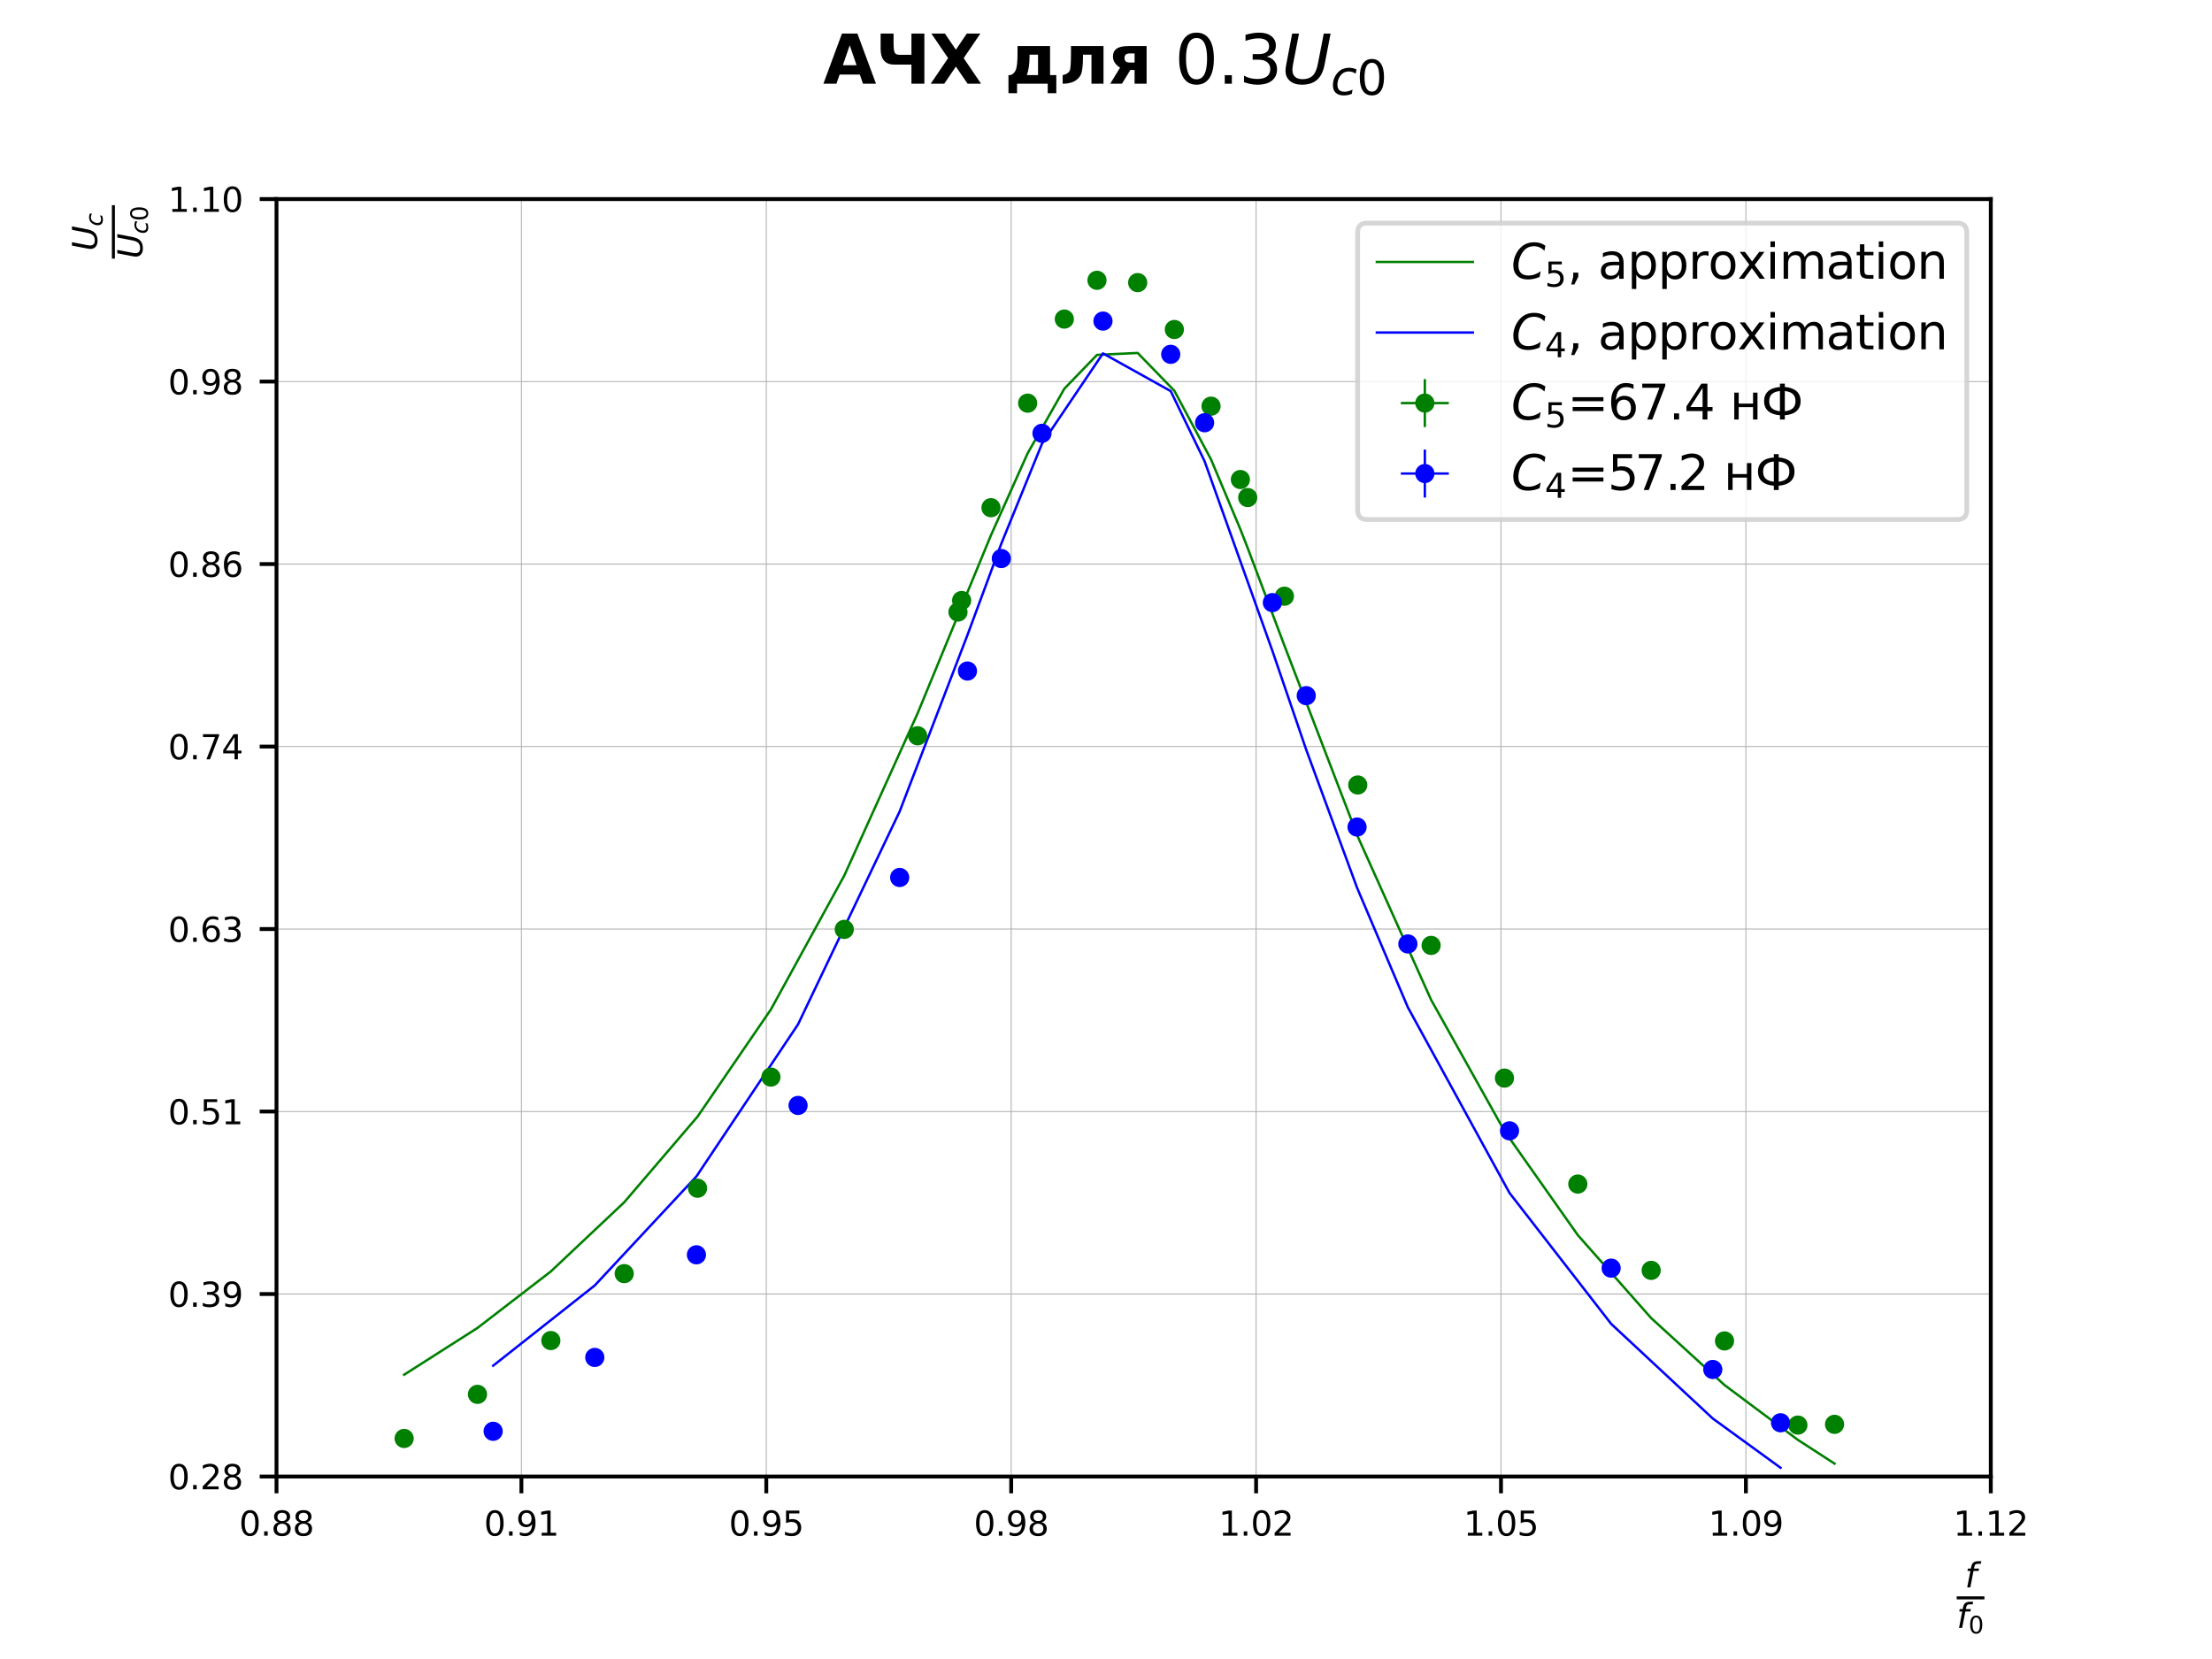 <?xml version="1.0" encoding="utf-8" standalone="no"?>
<!DOCTYPE svg PUBLIC "-//W3C//DTD SVG 1.1//EN"
  "http://www.w3.org/Graphics/SVG/1.1/DTD/svg11.dtd">
<svg xmlns:xlink="http://www.w3.org/1999/xlink" width="460.8pt" height="345.6pt" viewBox="0 0 460.8 345.6" xmlns="http://www.w3.org/2000/svg" version="1.1">
 <defs>
  <style type="text/css">*{stroke-linejoin: round; stroke-linecap: butt}</style>
 </defs>
 <g id="figure_1">
  <g id="patch_1">
   <path d="M 0 345.6 
L 460.8 345.6 
L 460.8 0 
L 0 0 
z
" style="fill: #ffffff"/>
  </g>
  <g id="axes_1">
   <g id="patch_2">
    <path d="M 57.6 307.584 
L 414.72 307.584 
L 414.72 41.472 
L 57.6 41.472 
z
" style="fill: #ffffff"/>
   </g>
   <g id="matplotlib.axis_1">
    <g id="xtick_1">
     <g id="line2d_1">
      <path d="M 57.6 307.584 
L 57.6 41.472 
" clip-path="url(#p9032c3b51f)" style="fill: none; stroke: #b0b0b0; stroke-width: 0.2; stroke-linecap: square"/>
     </g>
     <g id="line2d_2">
      <defs>
       <path id="m5fd9899f3e" d="M 0 0 
L 0 3.5 
" style="stroke: #000000; stroke-width: 0.8"/>
      </defs>
      <g>
       <use xlink:href="#m5fd9899f3e" x="57.6" y="307.584" style="stroke: #000000; stroke-width: 0.8"/>
      </g>
     </g>
     <g id="text_1">
      <!-- 0.88 -->
      <g transform="translate(49.807 319.903) scale(0.07 -0.07)">
       <defs>
        <path id="DejaVuSans-30" d="M 2034 4250 
Q 1547 4250 1301 3770 
Q 1056 3291 1056 2328 
Q 1056 1369 1301 889 
Q 1547 409 2034 409 
Q 2525 409 2770 889 
Q 3016 1369 3016 2328 
Q 3016 3291 2770 3770 
Q 2525 4250 2034 4250 
z
M 2034 4750 
Q 2819 4750 3233 4129 
Q 3647 3509 3647 2328 
Q 3647 1150 3233 529 
Q 2819 -91 2034 -91 
Q 1250 -91 836 529 
Q 422 1150 422 2328 
Q 422 3509 836 4129 
Q 1250 4750 2034 4750 
z
" transform="scale(0.016)"/>
        <path id="DejaVuSans-2e" d="M 684 794 
L 1344 794 
L 1344 0 
L 684 0 
L 684 794 
z
" transform="scale(0.016)"/>
        <path id="DejaVuSans-38" d="M 2034 2216 
Q 1584 2216 1326 1975 
Q 1069 1734 1069 1313 
Q 1069 891 1326 650 
Q 1584 409 2034 409 
Q 2484 409 2743 651 
Q 3003 894 3003 1313 
Q 3003 1734 2745 1975 
Q 2488 2216 2034 2216 
z
M 1403 2484 
Q 997 2584 770 2862 
Q 544 3141 544 3541 
Q 544 4100 942 4425 
Q 1341 4750 2034 4750 
Q 2731 4750 3128 4425 
Q 3525 4100 3525 3541 
Q 3525 3141 3298 2862 
Q 3072 2584 2669 2484 
Q 3125 2378 3379 2068 
Q 3634 1759 3634 1313 
Q 3634 634 3220 271 
Q 2806 -91 2034 -91 
Q 1263 -91 848 271 
Q 434 634 434 1313 
Q 434 1759 690 2068 
Q 947 2378 1403 2484 
z
M 1172 3481 
Q 1172 3119 1398 2916 
Q 1625 2713 2034 2713 
Q 2441 2713 2670 2916 
Q 2900 3119 2900 3481 
Q 2900 3844 2670 4047 
Q 2441 4250 2034 4250 
Q 1625 4250 1398 4047 
Q 1172 3844 1172 3481 
z
" transform="scale(0.016)"/>
       </defs>
       <use xlink:href="#DejaVuSans-30"/>
       <use xlink:href="#DejaVuSans-2e" x="63.623"/>
       <use xlink:href="#DejaVuSans-38" x="95.41"/>
       <use xlink:href="#DejaVuSans-38" x="159.033"/>
      </g>
     </g>
    </g>
    <g id="xtick_2">
     <g id="line2d_3">
      <path d="M 108.617 307.584 
L 108.617 41.472 
" clip-path="url(#p9032c3b51f)" style="fill: none; stroke: #b0b0b0; stroke-width: 0.2; stroke-linecap: square"/>
     </g>
     <g id="line2d_4">
      <g>
       <use xlink:href="#m5fd9899f3e" x="108.617" y="307.584" style="stroke: #000000; stroke-width: 0.8"/>
      </g>
     </g>
     <g id="text_2">
      <!-- 0.91 -->
      <g transform="translate(100.824 319.903) scale(0.07 -0.07)">
       <defs>
        <path id="DejaVuSans-39" d="M 703 97 
L 703 672 
Q 941 559 1184 500 
Q 1428 441 1663 441 
Q 2288 441 2617 861 
Q 2947 1281 2994 2138 
Q 2813 1869 2534 1725 
Q 2256 1581 1919 1581 
Q 1219 1581 811 2004 
Q 403 2428 403 3163 
Q 403 3881 828 4315 
Q 1253 4750 1959 4750 
Q 2769 4750 3195 4129 
Q 3622 3509 3622 2328 
Q 3622 1225 3098 567 
Q 2575 -91 1691 -91 
Q 1453 -91 1209 -44 
Q 966 3 703 97 
z
M 1959 2075 
Q 2384 2075 2632 2365 
Q 2881 2656 2881 3163 
Q 2881 3666 2632 3958 
Q 2384 4250 1959 4250 
Q 1534 4250 1286 3958 
Q 1038 3666 1038 3163 
Q 1038 2656 1286 2365 
Q 1534 2075 1959 2075 
z
" transform="scale(0.016)"/>
        <path id="DejaVuSans-31" d="M 794 531 
L 1825 531 
L 1825 4091 
L 703 3866 
L 703 4441 
L 1819 4666 
L 2450 4666 
L 2450 531 
L 3481 531 
L 3481 0 
L 794 0 
L 794 531 
z
" transform="scale(0.016)"/>
       </defs>
       <use xlink:href="#DejaVuSans-30"/>
       <use xlink:href="#DejaVuSans-2e" x="63.623"/>
       <use xlink:href="#DejaVuSans-39" x="95.41"/>
       <use xlink:href="#DejaVuSans-31" x="159.033"/>
      </g>
     </g>
    </g>
    <g id="xtick_3">
     <g id="line2d_5">
      <path d="M 159.634 307.584 
L 159.634 41.472 
" clip-path="url(#p9032c3b51f)" style="fill: none; stroke: #b0b0b0; stroke-width: 0.2; stroke-linecap: square"/>
     </g>
     <g id="line2d_6">
      <g>
       <use xlink:href="#m5fd9899f3e" x="159.634" y="307.584" style="stroke: #000000; stroke-width: 0.8"/>
      </g>
     </g>
     <g id="text_3">
      <!-- 0.95 -->
      <g transform="translate(151.841 319.903) scale(0.07 -0.07)">
       <defs>
        <path id="DejaVuSans-35" d="M 691 4666 
L 3169 4666 
L 3169 4134 
L 1269 4134 
L 1269 2991 
Q 1406 3038 1543 3061 
Q 1681 3084 1819 3084 
Q 2600 3084 3056 2656 
Q 3513 2228 3513 1497 
Q 3513 744 3044 326 
Q 2575 -91 1722 -91 
Q 1428 -91 1123 -41 
Q 819 9 494 109 
L 494 744 
Q 775 591 1075 516 
Q 1375 441 1709 441 
Q 2250 441 2565 725 
Q 2881 1009 2881 1497 
Q 2881 1984 2565 2268 
Q 2250 2553 1709 2553 
Q 1456 2553 1204 2497 
Q 953 2441 691 2322 
L 691 4666 
z
" transform="scale(0.016)"/>
       </defs>
       <use xlink:href="#DejaVuSans-30"/>
       <use xlink:href="#DejaVuSans-2e" x="63.623"/>
       <use xlink:href="#DejaVuSans-39" x="95.41"/>
       <use xlink:href="#DejaVuSans-35" x="159.033"/>
      </g>
     </g>
    </g>
    <g id="xtick_4">
     <g id="line2d_7">
      <path d="M 210.651 307.584 
L 210.651 41.472 
" clip-path="url(#p9032c3b51f)" style="fill: none; stroke: #b0b0b0; stroke-width: 0.2; stroke-linecap: square"/>
     </g>
     <g id="line2d_8">
      <g>
       <use xlink:href="#m5fd9899f3e" x="210.651" y="307.584" style="stroke: #000000; stroke-width: 0.8"/>
      </g>
     </g>
     <g id="text_4">
      <!-- 0.98 -->
      <g transform="translate(202.858 319.903) scale(0.07 -0.07)">
       <use xlink:href="#DejaVuSans-30"/>
       <use xlink:href="#DejaVuSans-2e" x="63.623"/>
       <use xlink:href="#DejaVuSans-39" x="95.41"/>
       <use xlink:href="#DejaVuSans-38" x="159.033"/>
      </g>
     </g>
    </g>
    <g id="xtick_5">
     <g id="line2d_9">
      <path d="M 261.669 307.584 
L 261.669 41.472 
" clip-path="url(#p9032c3b51f)" style="fill: none; stroke: #b0b0b0; stroke-width: 0.2; stroke-linecap: square"/>
     </g>
     <g id="line2d_10">
      <g>
       <use xlink:href="#m5fd9899f3e" x="261.669" y="307.584" style="stroke: #000000; stroke-width: 0.8"/>
      </g>
     </g>
     <g id="text_5">
      <!-- 1.02 -->
      <g transform="translate(253.876 319.903) scale(0.07 -0.07)">
       <defs>
        <path id="DejaVuSans-32" d="M 1228 531 
L 3431 531 
L 3431 0 
L 469 0 
L 469 531 
Q 828 903 1448 1529 
Q 2069 2156 2228 2338 
Q 2531 2678 2651 2914 
Q 2772 3150 2772 3378 
Q 2772 3750 2511 3984 
Q 2250 4219 1831 4219 
Q 1534 4219 1204 4116 
Q 875 4013 500 3803 
L 500 4441 
Q 881 4594 1212 4672 
Q 1544 4750 1819 4750 
Q 2544 4750 2975 4387 
Q 3406 4025 3406 3419 
Q 3406 3131 3298 2873 
Q 3191 2616 2906 2266 
Q 2828 2175 2409 1742 
Q 1991 1309 1228 531 
z
" transform="scale(0.016)"/>
       </defs>
       <use xlink:href="#DejaVuSans-31"/>
       <use xlink:href="#DejaVuSans-2e" x="63.623"/>
       <use xlink:href="#DejaVuSans-30" x="95.41"/>
       <use xlink:href="#DejaVuSans-32" x="159.033"/>
      </g>
     </g>
    </g>
    <g id="xtick_6">
     <g id="line2d_11">
      <path d="M 312.686 307.584 
L 312.686 41.472 
" clip-path="url(#p9032c3b51f)" style="fill: none; stroke: #b0b0b0; stroke-width: 0.2; stroke-linecap: square"/>
     </g>
     <g id="line2d_12">
      <g>
       <use xlink:href="#m5fd9899f3e" x="312.686" y="307.584" style="stroke: #000000; stroke-width: 0.8"/>
      </g>
     </g>
     <g id="text_6">
      <!-- 1.05 -->
      <g transform="translate(304.893 319.903) scale(0.07 -0.07)">
       <use xlink:href="#DejaVuSans-31"/>
       <use xlink:href="#DejaVuSans-2e" x="63.623"/>
       <use xlink:href="#DejaVuSans-30" x="95.41"/>
       <use xlink:href="#DejaVuSans-35" x="159.033"/>
      </g>
     </g>
    </g>
    <g id="xtick_7">
     <g id="line2d_13">
      <path d="M 363.703 307.584 
L 363.703 41.472 
" clip-path="url(#p9032c3b51f)" style="fill: none; stroke: #b0b0b0; stroke-width: 0.2; stroke-linecap: square"/>
     </g>
     <g id="line2d_14">
      <g>
       <use xlink:href="#m5fd9899f3e" x="363.703" y="307.584" style="stroke: #000000; stroke-width: 0.8"/>
      </g>
     </g>
     <g id="text_7">
      <!-- 1.09 -->
      <g transform="translate(355.91 319.903) scale(0.07 -0.07)">
       <use xlink:href="#DejaVuSans-31"/>
       <use xlink:href="#DejaVuSans-2e" x="63.623"/>
       <use xlink:href="#DejaVuSans-30" x="95.41"/>
       <use xlink:href="#DejaVuSans-39" x="159.033"/>
      </g>
     </g>
    </g>
    <g id="xtick_8">
     <g id="line2d_15">
      <path d="M 414.72 307.584 
L 414.72 41.472 
" clip-path="url(#p9032c3b51f)" style="fill: none; stroke: #b0b0b0; stroke-width: 0.2; stroke-linecap: square"/>
     </g>
     <g id="line2d_16">
      <g>
       <use xlink:href="#m5fd9899f3e" x="414.72" y="307.584" style="stroke: #000000; stroke-width: 0.8"/>
      </g>
     </g>
     <g id="text_8">
      <!-- 1.12 -->
      <g transform="translate(406.927 319.903) scale(0.07 -0.07)">
       <use xlink:href="#DejaVuSans-31"/>
       <use xlink:href="#DejaVuSans-2e" x="63.623"/>
       <use xlink:href="#DejaVuSans-31" x="95.41"/>
       <use xlink:href="#DejaVuSans-32" x="159.033"/>
      </g>
     </g>
    </g>
    <g id="text_9">
     <!-- $\frac{f}{f_0}$ -->
     <g transform="translate(407.62 335.059) scale(0.1 -0.1)">
      <defs>
       <path id="DejaVuSans-Oblique-66" d="M 3059 4863 
L 2969 4384 
L 2419 4384 
Q 2106 4384 1964 4261 
Q 1822 4138 1753 3809 
L 1691 3500 
L 2638 3500 
L 2553 3053 
L 1606 3053 
L 1013 0 
L 434 0 
L 1031 3053 
L 481 3053 
L 563 3500 
L 1113 3500 
L 1159 3744 
Q 1278 4363 1576 4613 
Q 1875 4863 2516 4863 
L 3059 4863 
z
" transform="scale(0.016)"/>
      </defs>
      <use xlink:href="#DejaVuSans-Oblique-66" transform="translate(17 43.811) scale(0.7)"/>
      <use xlink:href="#DejaVuSans-Oblique-66" transform="translate(0 -40.628) scale(0.7)"/>
      <use xlink:href="#DejaVuSans-30" transform="translate(24.644 -52.112) scale(0.49)"/>
      <path d="M 0 18.811 
L 0 25.061 
L 57.733 25.061 
L 57.733 18.811 
L 0 18.811 
z
"/>
     </g>
    </g>
   </g>
   <g id="matplotlib.axis_2">
    <g id="ytick_1">
     <g id="line2d_17">
      <path d="M 57.6 307.584 
L 414.72 307.584 
" clip-path="url(#p9032c3b51f)" style="fill: none; stroke: #b0b0b0; stroke-width: 0.2; stroke-linecap: square"/>
     </g>
     <g id="line2d_18">
      <defs>
       <path id="maa63b67f63" d="M 0 0 
L -3.5 0 
" style="stroke: #000000; stroke-width: 0.8"/>
      </defs>
      <g>
       <use xlink:href="#maa63b67f63" x="57.6" y="307.584" style="stroke: #000000; stroke-width: 0.8"/>
      </g>
     </g>
     <g id="text_10">
      <!-- 0.28 -->
      <g transform="translate(35.014 310.243) scale(0.07 -0.07)">
       <use xlink:href="#DejaVuSans-30"/>
       <use xlink:href="#DejaVuSans-2e" x="63.623"/>
       <use xlink:href="#DejaVuSans-32" x="95.41"/>
       <use xlink:href="#DejaVuSans-38" x="159.033"/>
      </g>
     </g>
    </g>
    <g id="ytick_2">
     <g id="line2d_19">
      <path d="M 57.6 269.568 
L 414.72 269.568 
" clip-path="url(#p9032c3b51f)" style="fill: none; stroke: #b0b0b0; stroke-width: 0.2; stroke-linecap: square"/>
     </g>
     <g id="line2d_20">
      <g>
       <use xlink:href="#maa63b67f63" x="57.6" y="269.568" style="stroke: #000000; stroke-width: 0.8"/>
      </g>
     </g>
     <g id="text_11">
      <!-- 0.39 -->
      <g transform="translate(35.014 272.227) scale(0.07 -0.07)">
       <defs>
        <path id="DejaVuSans-33" d="M 2597 2516 
Q 3050 2419 3304 2112 
Q 3559 1806 3559 1356 
Q 3559 666 3084 287 
Q 2609 -91 1734 -91 
Q 1441 -91 1130 -33 
Q 819 25 488 141 
L 488 750 
Q 750 597 1062 519 
Q 1375 441 1716 441 
Q 2309 441 2620 675 
Q 2931 909 2931 1356 
Q 2931 1769 2642 2001 
Q 2353 2234 1838 2234 
L 1294 2234 
L 1294 2753 
L 1863 2753 
Q 2328 2753 2575 2939 
Q 2822 3125 2822 3475 
Q 2822 3834 2567 4026 
Q 2313 4219 1838 4219 
Q 1578 4219 1281 4162 
Q 984 4106 628 3988 
L 628 4550 
Q 988 4650 1302 4700 
Q 1616 4750 1894 4750 
Q 2613 4750 3031 4423 
Q 3450 4097 3450 3541 
Q 3450 3153 3228 2886 
Q 3006 2619 2597 2516 
z
" transform="scale(0.016)"/>
       </defs>
       <use xlink:href="#DejaVuSans-30"/>
       <use xlink:href="#DejaVuSans-2e" x="63.623"/>
       <use xlink:href="#DejaVuSans-33" x="95.41"/>
       <use xlink:href="#DejaVuSans-39" x="159.033"/>
      </g>
     </g>
    </g>
    <g id="ytick_3">
     <g id="line2d_21">
      <path d="M 57.6 231.552 
L 414.72 231.552 
" clip-path="url(#p9032c3b51f)" style="fill: none; stroke: #b0b0b0; stroke-width: 0.2; stroke-linecap: square"/>
     </g>
     <g id="line2d_22">
      <g>
       <use xlink:href="#maa63b67f63" x="57.6" y="231.552" style="stroke: #000000; stroke-width: 0.8"/>
      </g>
     </g>
     <g id="text_12">
      <!-- 0.51 -->
      <g transform="translate(35.014 234.211) scale(0.07 -0.07)">
       <use xlink:href="#DejaVuSans-30"/>
       <use xlink:href="#DejaVuSans-2e" x="63.623"/>
       <use xlink:href="#DejaVuSans-35" x="95.41"/>
       <use xlink:href="#DejaVuSans-31" x="159.033"/>
      </g>
     </g>
    </g>
    <g id="ytick_4">
     <g id="line2d_23">
      <path d="M 57.6 193.536 
L 414.72 193.536 
" clip-path="url(#p9032c3b51f)" style="fill: none; stroke: #b0b0b0; stroke-width: 0.2; stroke-linecap: square"/>
     </g>
     <g id="line2d_24">
      <g>
       <use xlink:href="#maa63b67f63" x="57.6" y="193.536" style="stroke: #000000; stroke-width: 0.8"/>
      </g>
     </g>
     <g id="text_13">
      <!-- 0.63 -->
      <g transform="translate(35.014 196.195) scale(0.07 -0.07)">
       <defs>
        <path id="DejaVuSans-36" d="M 2113 2584 
Q 1688 2584 1439 2293 
Q 1191 2003 1191 1497 
Q 1191 994 1439 701 
Q 1688 409 2113 409 
Q 2538 409 2786 701 
Q 3034 994 3034 1497 
Q 3034 2003 2786 2293 
Q 2538 2584 2113 2584 
z
M 3366 4563 
L 3366 3988 
Q 3128 4100 2886 4159 
Q 2644 4219 2406 4219 
Q 1781 4219 1451 3797 
Q 1122 3375 1075 2522 
Q 1259 2794 1537 2939 
Q 1816 3084 2150 3084 
Q 2853 3084 3261 2657 
Q 3669 2231 3669 1497 
Q 3669 778 3244 343 
Q 2819 -91 2113 -91 
Q 1303 -91 875 529 
Q 447 1150 447 2328 
Q 447 3434 972 4092 
Q 1497 4750 2381 4750 
Q 2619 4750 2861 4703 
Q 3103 4656 3366 4563 
z
" transform="scale(0.016)"/>
       </defs>
       <use xlink:href="#DejaVuSans-30"/>
       <use xlink:href="#DejaVuSans-2e" x="63.623"/>
       <use xlink:href="#DejaVuSans-36" x="95.41"/>
       <use xlink:href="#DejaVuSans-33" x="159.033"/>
      </g>
     </g>
    </g>
    <g id="ytick_5">
     <g id="line2d_25">
      <path d="M 57.6 155.52 
L 414.72 155.52 
" clip-path="url(#p9032c3b51f)" style="fill: none; stroke: #b0b0b0; stroke-width: 0.2; stroke-linecap: square"/>
     </g>
     <g id="line2d_26">
      <g>
       <use xlink:href="#maa63b67f63" x="57.6" y="155.52" style="stroke: #000000; stroke-width: 0.8"/>
      </g>
     </g>
     <g id="text_14">
      <!-- 0.74 -->
      <g transform="translate(35.014 158.179) scale(0.07 -0.07)">
       <defs>
        <path id="DejaVuSans-37" d="M 525 4666 
L 3525 4666 
L 3525 4397 
L 1831 0 
L 1172 0 
L 2766 4134 
L 525 4134 
L 525 4666 
z
" transform="scale(0.016)"/>
        <path id="DejaVuSans-34" d="M 2419 4116 
L 825 1625 
L 2419 1625 
L 2419 4116 
z
M 2253 4666 
L 3047 4666 
L 3047 1625 
L 3713 1625 
L 3713 1100 
L 3047 1100 
L 3047 0 
L 2419 0 
L 2419 1100 
L 313 1100 
L 313 1709 
L 2253 4666 
z
" transform="scale(0.016)"/>
       </defs>
       <use xlink:href="#DejaVuSans-30"/>
       <use xlink:href="#DejaVuSans-2e" x="63.623"/>
       <use xlink:href="#DejaVuSans-37" x="95.41"/>
       <use xlink:href="#DejaVuSans-34" x="159.033"/>
      </g>
     </g>
    </g>
    <g id="ytick_6">
     <g id="line2d_27">
      <path d="M 57.6 117.504 
L 414.72 117.504 
" clip-path="url(#p9032c3b51f)" style="fill: none; stroke: #b0b0b0; stroke-width: 0.2; stroke-linecap: square"/>
     </g>
     <g id="line2d_28">
      <g>
       <use xlink:href="#maa63b67f63" x="57.6" y="117.504" style="stroke: #000000; stroke-width: 0.8"/>
      </g>
     </g>
     <g id="text_15">
      <!-- 0.86 -->
      <g transform="translate(35.014 120.163) scale(0.07 -0.07)">
       <use xlink:href="#DejaVuSans-30"/>
       <use xlink:href="#DejaVuSans-2e" x="63.623"/>
       <use xlink:href="#DejaVuSans-38" x="95.41"/>
       <use xlink:href="#DejaVuSans-36" x="159.033"/>
      </g>
     </g>
    </g>
    <g id="ytick_7">
     <g id="line2d_29">
      <path d="M 57.6 79.488 
L 414.72 79.488 
" clip-path="url(#p9032c3b51f)" style="fill: none; stroke: #b0b0b0; stroke-width: 0.2; stroke-linecap: square"/>
     </g>
     <g id="line2d_30">
      <g>
       <use xlink:href="#maa63b67f63" x="57.6" y="79.488" style="stroke: #000000; stroke-width: 0.8"/>
      </g>
     </g>
     <g id="text_16">
      <!-- 0.98 -->
      <g transform="translate(35.014 82.147) scale(0.07 -0.07)">
       <use xlink:href="#DejaVuSans-30"/>
       <use xlink:href="#DejaVuSans-2e" x="63.623"/>
       <use xlink:href="#DejaVuSans-39" x="95.41"/>
       <use xlink:href="#DejaVuSans-38" x="159.033"/>
      </g>
     </g>
    </g>
    <g id="ytick_8">
     <g id="line2d_31">
      <path d="M 57.6 41.472 
L 414.72 41.472 
" clip-path="url(#p9032c3b51f)" style="fill: none; stroke: #b0b0b0; stroke-width: 0.2; stroke-linecap: square"/>
     </g>
     <g id="line2d_32">
      <g>
       <use xlink:href="#maa63b67f63" x="57.6" y="41.472" style="stroke: #000000; stroke-width: 0.8"/>
      </g>
     </g>
     <g id="text_17">
      <!-- 1.10 -->
      <g transform="translate(35.014 44.131) scale(0.07 -0.07)">
       <use xlink:href="#DejaVuSans-31"/>
       <use xlink:href="#DejaVuSans-2e" x="63.623"/>
       <use xlink:href="#DejaVuSans-31" x="95.41"/>
       <use xlink:href="#DejaVuSans-30" x="159.033"/>
      </g>
     </g>
    </g>
    <g id="text_18">
     <!-- $\frac{U_c}{U_{c0}}$ -->
     <g transform="translate(25.914 53.872) rotate(-90) scale(0.1 -0.1)">
      <defs>
       <path id="DejaVuSans-Oblique-55" d="M 991 4666 
L 1625 4666 
L 1075 1831 
Q 1041 1641 1027 1517 
Q 1013 1394 1013 1300 
Q 1013 869 1253 645 
Q 1494 422 1959 422 
Q 2563 422 2898 753 
Q 3234 1084 3378 1831 
L 3928 4666 
L 4563 4666 
L 4000 1753 
Q 3816 809 3300 359 
Q 2784 -91 1888 -91 
Q 1188 -91 780 261 
Q 372 613 372 1216 
Q 372 1325 387 1461 
Q 403 1597 434 1753 
L 991 4666 
z
" transform="scale(0.016)"/>
       <path id="DejaVuSans-Oblique-63" d="M 3431 3366 
L 3316 2797 
Q 3109 2947 2876 3022 
Q 2644 3097 2394 3097 
Q 2119 3097 1870 3000 
Q 1622 2903 1453 2725 
Q 1184 2453 1037 2087 
Q 891 1722 891 1331 
Q 891 859 1127 628 
Q 1363 397 1844 397 
Q 2081 397 2348 469 
Q 2616 541 2906 684 
L 2797 116 
Q 2547 13 2283 -39 
Q 2019 -91 1741 -91 
Q 1044 -91 669 257 
Q 294 606 294 1253 
Q 294 1797 489 2255 
Q 684 2713 1069 3078 
Q 1331 3328 1684 3456 
Q 2038 3584 2456 3584 
Q 2700 3584 2940 3529 
Q 3181 3475 3431 3366 
z
" transform="scale(0.016)"/>
      </defs>
      <use xlink:href="#DejaVuSans-Oblique-55" transform="translate(16 56.966) scale(0.7)"/>
      <use xlink:href="#DejaVuSans-Oblique-63" transform="translate(67.235 45.481) scale(0.49)"/>
      <use xlink:href="#DejaVuSans-Oblique-55" transform="translate(0 -37.5) scale(0.7)"/>
      <use xlink:href="#DejaVuSans-Oblique-63" transform="translate(51.235 -48.984) scale(0.49)"/>
      <use xlink:href="#DejaVuSans-30" transform="translate(78.176 -48.984) scale(0.49)"/>
      <path d="M 0 19.785 
L 0 26.035 
L 111.265 26.035 
L 111.265 19.785 
L 0 19.785 
z
"/>
     </g>
    </g>
   </g>
   <g id="LineCollection_1">
    <path d="M 84.001 299.656 
L 84.377 299.656 
" clip-path="url(#p9032c3b51f)" style="fill: none; stroke: #008000; stroke-width: 0.5"/>
    <path d="M 99.28 290.469 
L 99.66 290.469 
" clip-path="url(#p9032c3b51f)" style="fill: none; stroke: #008000; stroke-width: 0.5"/>
    <path d="M 114.559 279.262 
L 114.944 279.262 
" clip-path="url(#p9032c3b51f)" style="fill: none; stroke: #008000; stroke-width: 0.5"/>
    <path d="M 129.838 265.321 
L 130.227 265.321 
" clip-path="url(#p9032c3b51f)" style="fill: none; stroke: #008000; stroke-width: 0.5"/>
    <path d="M 145.117 247.528 
L 145.51 247.528 
" clip-path="url(#p9032c3b51f)" style="fill: none; stroke: #008000; stroke-width: 0.5"/>
    <path d="M 160.396 224.373 
L 160.794 224.373 
" clip-path="url(#p9032c3b51f)" style="fill: none; stroke: #008000; stroke-width: 0.5"/>
    <path d="M 175.675 193.604 
L 176.077 193.604 
" clip-path="url(#p9032c3b51f)" style="fill: none; stroke: #008000; stroke-width: 0.5"/>
    <path d="M 190.954 153.272 
L 191.36 153.272 
" clip-path="url(#p9032c3b51f)" style="fill: none; stroke: #008000; stroke-width: 0.5"/>
    <path d="M 206.233 105.765 
L 206.644 105.765 
" clip-path="url(#p9032c3b51f)" style="fill: none; stroke: #008000; stroke-width: 0.5"/>
    <path d="M 221.512 66.47 
L 221.927 66.47 
" clip-path="url(#p9032c3b51f)" style="fill: none; stroke: #008000; stroke-width: 0.5"/>
    <path d="M 236.791 58.874 
L 237.21 58.874 
" clip-path="url(#p9032c3b51f)" style="fill: none; stroke: #008000; stroke-width: 0.5"/>
    <path d="M 252.07 84.611 
L 252.493 84.611 
" clip-path="url(#p9032c3b51f)" style="fill: none; stroke: #008000; stroke-width: 0.5"/>
    <path d="M 267.349 124.201 
L 267.777 124.201 
" clip-path="url(#p9032c3b51f)" style="fill: none; stroke: #008000; stroke-width: 0.5"/>
    <path d="M 282.628 163.523 
L 283.06 163.523 
" clip-path="url(#p9032c3b51f)" style="fill: none; stroke: #008000; stroke-width: 0.5"/>
    <path d="M 297.907 196.946 
L 298.343 196.946 
" clip-path="url(#p9032c3b51f)" style="fill: none; stroke: #008000; stroke-width: 0.5"/>
    <path d="M 313.186 224.587 
L 313.627 224.587 
" clip-path="url(#p9032c3b51f)" style="fill: none; stroke: #008000; stroke-width: 0.5"/>
    <path d="M 328.465 246.661 
L 328.91 246.661 
" clip-path="url(#p9032c3b51f)" style="fill: none; stroke: #008000; stroke-width: 0.5"/>
    <path d="M 343.744 264.642 
L 344.193 264.642 
" clip-path="url(#p9032c3b51f)" style="fill: none; stroke: #008000; stroke-width: 0.5"/>
    <path d="M 359.023 279.342 
L 359.476 279.342 
" clip-path="url(#p9032c3b51f)" style="fill: none; stroke: #008000; stroke-width: 0.5"/>
    <path d="M 374.302 296.872 
L 374.76 296.872 
" clip-path="url(#p9032c3b51f)" style="fill: none; stroke: #008000; stroke-width: 0.5"/>
    <path d="M 381.941 296.715 
L 382.401 296.715 
" clip-path="url(#p9032c3b51f)" style="fill: none; stroke: #008000; stroke-width: 0.5"/>
    <path d="M 199.357 127.499 
L 199.766 127.499 
" clip-path="url(#p9032c3b51f)" style="fill: none; stroke: #008000; stroke-width: 0.5"/>
    <path d="M 228.311 58.391 
L 228.728 58.391 
" clip-path="url(#p9032c3b51f)" style="fill: none; stroke: #008000; stroke-width: 0.5"/>
    <path d="M 244.43 68.641 
L 244.852 68.641 
" clip-path="url(#p9032c3b51f)" style="fill: none; stroke: #008000; stroke-width: 0.5"/>
    <path d="M 200.121 125.095 
L 200.53 125.095 
" clip-path="url(#p9032c3b51f)" style="fill: none; stroke: #008000; stroke-width: 0.5"/>
    <path d="M 213.872 83.986 
L 214.285 83.986 
" clip-path="url(#p9032c3b51f)" style="fill: none; stroke: #008000; stroke-width: 0.5"/>
    <path d="M 258.181 99.893 
L 258.607 99.893 
" clip-path="url(#p9032c3b51f)" style="fill: none; stroke: #008000; stroke-width: 0.5"/>
    <path d="M 259.709 103.647 
L 260.135 103.647 
" clip-path="url(#p9032c3b51f)" style="fill: none; stroke: #008000; stroke-width: 0.5"/>
   </g>
   <g id="LineCollection_2">
    <path d="M 84.189 299.724 
L 84.189 299.587 
" clip-path="url(#p9032c3b51f)" style="fill: none; stroke: #008000; stroke-width: 0.5"/>
    <path d="M 99.47 290.544 
L 99.47 290.394 
" clip-path="url(#p9032c3b51f)" style="fill: none; stroke: #008000; stroke-width: 0.5"/>
    <path d="M 114.751 279.345 
L 114.751 279.179 
" clip-path="url(#p9032c3b51f)" style="fill: none; stroke: #008000; stroke-width: 0.5"/>
    <path d="M 130.033 265.414 
L 130.033 265.228 
" clip-path="url(#p9032c3b51f)" style="fill: none; stroke: #008000; stroke-width: 0.5"/>
    <path d="M 145.314 247.633 
L 145.314 247.422 
" clip-path="url(#p9032c3b51f)" style="fill: none; stroke: #008000; stroke-width: 0.5"/>
    <path d="M 160.595 224.495 
L 160.595 224.251 
" clip-path="url(#p9032c3b51f)" style="fill: none; stroke: #008000; stroke-width: 0.5"/>
    <path d="M 175.876 193.747 
L 175.876 193.46 
" clip-path="url(#p9032c3b51f)" style="fill: none; stroke: #008000; stroke-width: 0.5"/>
    <path d="M 191.157 153.444 
L 191.157 153.1 
" clip-path="url(#p9032c3b51f)" style="fill: none; stroke: #008000; stroke-width: 0.5"/>
    <path d="M 206.438 105.97 
L 206.438 105.559 
" clip-path="url(#p9032c3b51f)" style="fill: none; stroke: #008000; stroke-width: 0.5"/>
    <path d="M 221.719 66.703 
L 221.719 66.236 
" clip-path="url(#p9032c3b51f)" style="fill: none; stroke: #008000; stroke-width: 0.5"/>
    <path d="M 237 59.113 
L 237 58.635 
" clip-path="url(#p9032c3b51f)" style="fill: none; stroke: #008000; stroke-width: 0.5"/>
    <path d="M 252.282 84.832 
L 252.282 84.391 
" clip-path="url(#p9032c3b51f)" style="fill: none; stroke: #008000; stroke-width: 0.5"/>
    <path d="M 267.563 124.394 
L 267.563 124.008 
" clip-path="url(#p9032c3b51f)" style="fill: none; stroke: #008000; stroke-width: 0.5"/>
    <path d="M 282.844 163.688 
L 282.844 163.358 
" clip-path="url(#p9032c3b51f)" style="fill: none; stroke: #008000; stroke-width: 0.5"/>
    <path d="M 298.125 197.087 
L 298.125 196.805 
" clip-path="url(#p9032c3b51f)" style="fill: none; stroke: #008000; stroke-width: 0.5"/>
    <path d="M 313.406 224.709 
L 313.406 224.465 
" clip-path="url(#p9032c3b51f)" style="fill: none; stroke: #008000; stroke-width: 0.5"/>
    <path d="M 328.687 246.767 
L 328.687 246.555 
" clip-path="url(#p9032c3b51f)" style="fill: none; stroke: #008000; stroke-width: 0.5"/>
    <path d="M 343.968 264.735 
L 343.968 264.548 
" clip-path="url(#p9032c3b51f)" style="fill: none; stroke: #008000; stroke-width: 0.5"/>
    <path d="M 359.249 279.426 
L 359.249 279.259 
" clip-path="url(#p9032c3b51f)" style="fill: none; stroke: #008000; stroke-width: 0.5"/>
    <path d="M 374.531 296.942 
L 374.531 296.801 
" clip-path="url(#p9032c3b51f)" style="fill: none; stroke: #008000; stroke-width: 0.5"/>
    <path d="M 382.171 296.786 
L 382.171 296.645 
" clip-path="url(#p9032c3b51f)" style="fill: none; stroke: #008000; stroke-width: 0.5"/>
    <path d="M 199.562 127.689 
L 199.562 127.308 
" clip-path="url(#p9032c3b51f)" style="fill: none; stroke: #008000; stroke-width: 0.5"/>
    <path d="M 228.519 58.63 
L 228.519 58.152 
" clip-path="url(#p9032c3b51f)" style="fill: none; stroke: #008000; stroke-width: 0.5"/>
    <path d="M 244.641 68.873 
L 244.641 68.409 
" clip-path="url(#p9032c3b51f)" style="fill: none; stroke: #008000; stroke-width: 0.5"/>
    <path d="M 200.326 125.287 
L 200.326 124.903 
" clip-path="url(#p9032c3b51f)" style="fill: none; stroke: #008000; stroke-width: 0.5"/>
    <path d="M 214.079 84.207 
L 214.079 83.765 
" clip-path="url(#p9032c3b51f)" style="fill: none; stroke: #008000; stroke-width: 0.5"/>
    <path d="M 258.394 100.103 
L 258.394 99.683 
" clip-path="url(#p9032c3b51f)" style="fill: none; stroke: #008000; stroke-width: 0.5"/>
    <path d="M 259.922 103.854 
L 259.922 103.439 
" clip-path="url(#p9032c3b51f)" style="fill: none; stroke: #008000; stroke-width: 0.5"/>
   </g>
   <g id="LineCollection_3">
    <path d="M 102.541 298.164 
L 102.922 298.164 
" clip-path="url(#p9032c3b51f)" style="fill: none; stroke: #0000ff; stroke-width: 0.5"/>
    <path d="M 123.71 282.778 
L 124.098 282.778 
" clip-path="url(#p9032c3b51f)" style="fill: none; stroke: #0000ff; stroke-width: 0.5"/>
    <path d="M 144.88 261.397 
L 145.273 261.397 
" clip-path="url(#p9032c3b51f)" style="fill: none; stroke: #0000ff; stroke-width: 0.5"/>
    <path d="M 166.05 230.282 
L 166.449 230.282 
" clip-path="url(#p9032c3b51f)" style="fill: none; stroke: #0000ff; stroke-width: 0.5"/>
    <path d="M 187.22 182.795 
L 187.625 182.795 
" clip-path="url(#p9032c3b51f)" style="fill: none; stroke: #0000ff; stroke-width: 0.5"/>
    <path d="M 208.39 116.354 
L 208.801 116.354 
" clip-path="url(#p9032c3b51f)" style="fill: none; stroke: #0000ff; stroke-width: 0.5"/>
    <path d="M 229.559 66.888 
L 229.977 66.888 
" clip-path="url(#p9032c3b51f)" style="fill: none; stroke: #0000ff; stroke-width: 0.5"/>
    <path d="M 250.729 88.066 
L 251.152 88.066 
" clip-path="url(#p9032c3b51f)" style="fill: none; stroke: #0000ff; stroke-width: 0.5"/>
    <path d="M 271.899 144.92 
L 272.328 144.92 
" clip-path="url(#p9032c3b51f)" style="fill: none; stroke: #0000ff; stroke-width: 0.5"/>
    <path d="M 293.069 196.642 
L 293.504 196.642 
" clip-path="url(#p9032c3b51f)" style="fill: none; stroke: #0000ff; stroke-width: 0.5"/>
    <path d="M 314.239 235.576 
L 314.68 235.576 
" clip-path="url(#p9032c3b51f)" style="fill: none; stroke: #0000ff; stroke-width: 0.5"/>
    <path d="M 335.408 264.174 
L 335.855 264.174 
" clip-path="url(#p9032c3b51f)" style="fill: none; stroke: #0000ff; stroke-width: 0.5"/>
    <path d="M 356.578 285.287 
L 357.031 285.287 
" clip-path="url(#p9032c3b51f)" style="fill: none; stroke: #0000ff; stroke-width: 0.5"/>
    <path d="M 370.691 296.389 
L 371.148 296.389 
" clip-path="url(#p9032c3b51f)" style="fill: none; stroke: #0000ff; stroke-width: 0.5"/>
    <path d="M 201.333 139.788 
L 201.742 139.788 
" clip-path="url(#p9032c3b51f)" style="fill: none; stroke: #0000ff; stroke-width: 0.5"/>
    <path d="M 216.858 90.265 
L 217.271 90.265 
" clip-path="url(#p9032c3b51f)" style="fill: none; stroke: #0000ff; stroke-width: 0.5"/>
    <path d="M 243.673 73.811 
L 244.094 73.811 
" clip-path="url(#p9032c3b51f)" style="fill: none; stroke: #0000ff; stroke-width: 0.5"/>
    <path d="M 264.842 125.534 
L 265.27 125.534 
" clip-path="url(#p9032c3b51f)" style="fill: none; stroke: #0000ff; stroke-width: 0.5"/>
    <path d="M 282.484 172.288 
L 282.916 172.288 
" clip-path="url(#p9032c3b51f)" style="fill: none; stroke: #0000ff; stroke-width: 0.5"/>
   </g>
   <g id="LineCollection_4">
    <path d="M 102.731 298.234 
L 102.731 298.095 
" clip-path="url(#p9032c3b51f)" style="fill: none; stroke: #0000ff; stroke-width: 0.5"/>
    <path d="M 123.904 282.859 
L 123.904 282.697 
" clip-path="url(#p9032c3b51f)" style="fill: none; stroke: #0000ff; stroke-width: 0.5"/>
    <path d="M 145.077 261.492 
L 145.077 261.301 
" clip-path="url(#p9032c3b51f)" style="fill: none; stroke: #0000ff; stroke-width: 0.5"/>
    <path d="M 166.25 230.4 
L 166.25 230.164 
" clip-path="url(#p9032c3b51f)" style="fill: none; stroke: #0000ff; stroke-width: 0.5"/>
    <path d="M 187.422 182.946 
L 187.422 182.644 
" clip-path="url(#p9032c3b51f)" style="fill: none; stroke: #0000ff; stroke-width: 0.5"/>
    <path d="M 208.595 116.552 
L 208.595 116.156 
" clip-path="url(#p9032c3b51f)" style="fill: none; stroke: #0000ff; stroke-width: 0.5"/>
    <path d="M 229.768 67.121 
L 229.768 66.655 
" clip-path="url(#p9032c3b51f)" style="fill: none; stroke: #0000ff; stroke-width: 0.5"/>
    <path d="M 250.941 88.284 
L 250.941 87.847 
" clip-path="url(#p9032c3b51f)" style="fill: none; stroke: #0000ff; stroke-width: 0.5"/>
    <path d="M 272.114 145.098 
L 272.114 144.741 
" clip-path="url(#p9032c3b51f)" style="fill: none; stroke: #0000ff; stroke-width: 0.5"/>
    <path d="M 293.286 196.783 
L 293.286 196.5 
" clip-path="url(#p9032c3b51f)" style="fill: none; stroke: #0000ff; stroke-width: 0.5"/>
    <path d="M 314.459 235.69 
L 314.459 235.462 
" clip-path="url(#p9032c3b51f)" style="fill: none; stroke: #0000ff; stroke-width: 0.5"/>
    <path d="M 335.632 264.268 
L 335.632 264.081 
" clip-path="url(#p9032c3b51f)" style="fill: none; stroke: #0000ff; stroke-width: 0.5"/>
    <path d="M 356.805 285.366 
L 356.805 285.208 
" clip-path="url(#p9032c3b51f)" style="fill: none; stroke: #0000ff; stroke-width: 0.5"/>
    <path d="M 370.92 296.46 
L 370.92 296.318 
" clip-path="url(#p9032c3b51f)" style="fill: none; stroke: #0000ff; stroke-width: 0.5"/>
    <path d="M 201.538 139.97 
L 201.538 139.606 
" clip-path="url(#p9032c3b51f)" style="fill: none; stroke: #0000ff; stroke-width: 0.5"/>
    <path d="M 217.064 90.482 
L 217.064 90.048 
" clip-path="url(#p9032c3b51f)" style="fill: none; stroke: #0000ff; stroke-width: 0.5"/>
    <path d="M 243.883 74.04 
L 243.883 73.583 
" clip-path="url(#p9032c3b51f)" style="fill: none; stroke: #0000ff; stroke-width: 0.5"/>
    <path d="M 265.056 125.726 
L 265.056 125.342 
" clip-path="url(#p9032c3b51f)" style="fill: none; stroke: #0000ff; stroke-width: 0.5"/>
    <path d="M 282.7 172.446 
L 282.7 172.129 
" clip-path="url(#p9032c3b51f)" style="fill: none; stroke: #0000ff; stroke-width: 0.5"/>
   </g>
   <g id="line2d_33">
    <path d="M 84.189 286.377 
L 99.47 276.634 
L 114.751 264.864 
L 130.033 250.459 
L 145.314 232.606 
L 160.595 210.282 
L 175.876 182.405 
L 191.157 148.597 
L 199.562 128.186 
L 200.326 126.311 
L 206.438 111.495 
L 214.079 94.427 
L 221.719 80.979 
L 228.519 73.933 
L 237 73.527 
L 244.641 81.403 
L 252.282 95.716 
L 258.394 110.269 
L 259.922 114.176 
L 267.563 134.478 
L 282.844 174.264 
L 298.125 208.279 
L 313.406 235.617 
L 328.687 257.296 
L 343.968 274.581 
L 359.249 288.531 
L 374.531 299.95 
L 382.171 304.901 
" clip-path="url(#p9032c3b51f)" style="fill: none; stroke: #008000; stroke-width: 0.5; stroke-linecap: square"/>
   </g>
   <g id="line2d_34">
    <path d="M 102.731 284.5 
L 123.904 267.776 
L 145.077 245.071 
L 166.25 213.385 
L 187.422 169.028 
L 201.538 132.293 
L 208.595 113.246 
L 217.064 92.433 
L 229.768 73.619 
L 243.883 81.478 
L 250.941 96.092 
L 265.056 135.558 
L 272.114 156.196 
L 282.7 184.934 
L 293.286 209.853 
L 314.459 248.516 
L 335.632 275.787 
L 356.805 295.506 
L 370.92 305.764 
" clip-path="url(#p9032c3b51f)" style="fill: none; stroke: #0000ff; stroke-width: 0.5; stroke-linecap: square"/>
   </g>
   <g id="line2d_35">
    <defs>
     <path id="m9f3b5017ea" d="M 0 1.5 
C 0.398 1.5 0.779 1.342 1.061 1.061 
C 1.342 0.779 1.5 0.398 1.5 0 
C 1.5 -0.398 1.342 -0.779 1.061 -1.061 
C 0.779 -1.342 0.398 -1.5 0 -1.5 
C -0.398 -1.5 -0.779 -1.342 -1.061 -1.061 
C -1.342 -0.779 -1.5 -0.398 -1.5 0 
C -1.5 0.398 -1.342 0.779 -1.061 1.061 
C -0.779 1.342 -0.398 1.5 0 1.5 
z
" style="stroke: #008000"/>
    </defs>
    <g clip-path="url(#p9032c3b51f)">
     <use xlink:href="#m9f3b5017ea" x="84.189" y="299.656" style="fill: #008000; stroke: #008000"/>
     <use xlink:href="#m9f3b5017ea" x="99.47" y="290.469" style="fill: #008000; stroke: #008000"/>
     <use xlink:href="#m9f3b5017ea" x="114.751" y="279.262" style="fill: #008000; stroke: #008000"/>
     <use xlink:href="#m9f3b5017ea" x="130.033" y="265.321" style="fill: #008000; stroke: #008000"/>
     <use xlink:href="#m9f3b5017ea" x="145.314" y="247.528" style="fill: #008000; stroke: #008000"/>
     <use xlink:href="#m9f3b5017ea" x="160.595" y="224.373" style="fill: #008000; stroke: #008000"/>
     <use xlink:href="#m9f3b5017ea" x="175.876" y="193.604" style="fill: #008000; stroke: #008000"/>
     <use xlink:href="#m9f3b5017ea" x="191.157" y="153.272" style="fill: #008000; stroke: #008000"/>
     <use xlink:href="#m9f3b5017ea" x="206.438" y="105.765" style="fill: #008000; stroke: #008000"/>
     <use xlink:href="#m9f3b5017ea" x="221.719" y="66.47" style="fill: #008000; stroke: #008000"/>
     <use xlink:href="#m9f3b5017ea" x="237" y="58.874" style="fill: #008000; stroke: #008000"/>
     <use xlink:href="#m9f3b5017ea" x="252.282" y="84.611" style="fill: #008000; stroke: #008000"/>
     <use xlink:href="#m9f3b5017ea" x="267.563" y="124.201" style="fill: #008000; stroke: #008000"/>
     <use xlink:href="#m9f3b5017ea" x="282.844" y="163.523" style="fill: #008000; stroke: #008000"/>
     <use xlink:href="#m9f3b5017ea" x="298.125" y="196.946" style="fill: #008000; stroke: #008000"/>
     <use xlink:href="#m9f3b5017ea" x="313.406" y="224.587" style="fill: #008000; stroke: #008000"/>
     <use xlink:href="#m9f3b5017ea" x="328.687" y="246.661" style="fill: #008000; stroke: #008000"/>
     <use xlink:href="#m9f3b5017ea" x="343.968" y="264.642" style="fill: #008000; stroke: #008000"/>
     <use xlink:href="#m9f3b5017ea" x="359.249" y="279.342" style="fill: #008000; stroke: #008000"/>
     <use xlink:href="#m9f3b5017ea" x="374.531" y="296.872" style="fill: #008000; stroke: #008000"/>
     <use xlink:href="#m9f3b5017ea" x="382.171" y="296.715" style="fill: #008000; stroke: #008000"/>
     <use xlink:href="#m9f3b5017ea" x="199.562" y="127.499" style="fill: #008000; stroke: #008000"/>
     <use xlink:href="#m9f3b5017ea" x="228.519" y="58.391" style="fill: #008000; stroke: #008000"/>
     <use xlink:href="#m9f3b5017ea" x="244.641" y="68.641" style="fill: #008000; stroke: #008000"/>
     <use xlink:href="#m9f3b5017ea" x="200.326" y="125.095" style="fill: #008000; stroke: #008000"/>
     <use xlink:href="#m9f3b5017ea" x="214.079" y="83.986" style="fill: #008000; stroke: #008000"/>
     <use xlink:href="#m9f3b5017ea" x="258.394" y="99.893" style="fill: #008000; stroke: #008000"/>
     <use xlink:href="#m9f3b5017ea" x="259.922" y="103.647" style="fill: #008000; stroke: #008000"/>
    </g>
   </g>
   <g id="line2d_36">
    <defs>
     <path id="ma1d6238174" d="M 0 1.5 
C 0.398 1.5 0.779 1.342 1.061 1.061 
C 1.342 0.779 1.5 0.398 1.5 0 
C 1.5 -0.398 1.342 -0.779 1.061 -1.061 
C 0.779 -1.342 0.398 -1.5 0 -1.5 
C -0.398 -1.5 -0.779 -1.342 -1.061 -1.061 
C -1.342 -0.779 -1.5 -0.398 -1.5 0 
C -1.5 0.398 -1.342 0.779 -1.061 1.061 
C -0.779 1.342 -0.398 1.5 0 1.5 
z
" style="stroke: #0000ff"/>
    </defs>
    <g clip-path="url(#p9032c3b51f)">
     <use xlink:href="#ma1d6238174" x="102.731" y="298.164" style="fill: #0000ff; stroke: #0000ff"/>
     <use xlink:href="#ma1d6238174" x="123.904" y="282.778" style="fill: #0000ff; stroke: #0000ff"/>
     <use xlink:href="#ma1d6238174" x="145.077" y="261.397" style="fill: #0000ff; stroke: #0000ff"/>
     <use xlink:href="#ma1d6238174" x="166.25" y="230.282" style="fill: #0000ff; stroke: #0000ff"/>
     <use xlink:href="#ma1d6238174" x="187.422" y="182.795" style="fill: #0000ff; stroke: #0000ff"/>
     <use xlink:href="#ma1d6238174" x="208.595" y="116.354" style="fill: #0000ff; stroke: #0000ff"/>
     <use xlink:href="#ma1d6238174" x="229.768" y="66.888" style="fill: #0000ff; stroke: #0000ff"/>
     <use xlink:href="#ma1d6238174" x="250.941" y="88.066" style="fill: #0000ff; stroke: #0000ff"/>
     <use xlink:href="#ma1d6238174" x="272.114" y="144.92" style="fill: #0000ff; stroke: #0000ff"/>
     <use xlink:href="#ma1d6238174" x="293.286" y="196.642" style="fill: #0000ff; stroke: #0000ff"/>
     <use xlink:href="#ma1d6238174" x="314.459" y="235.576" style="fill: #0000ff; stroke: #0000ff"/>
     <use xlink:href="#ma1d6238174" x="335.632" y="264.174" style="fill: #0000ff; stroke: #0000ff"/>
     <use xlink:href="#ma1d6238174" x="356.805" y="285.287" style="fill: #0000ff; stroke: #0000ff"/>
     <use xlink:href="#ma1d6238174" x="370.92" y="296.389" style="fill: #0000ff; stroke: #0000ff"/>
     <use xlink:href="#ma1d6238174" x="201.538" y="139.788" style="fill: #0000ff; stroke: #0000ff"/>
     <use xlink:href="#ma1d6238174" x="217.064" y="90.265" style="fill: #0000ff; stroke: #0000ff"/>
     <use xlink:href="#ma1d6238174" x="243.883" y="73.811" style="fill: #0000ff; stroke: #0000ff"/>
     <use xlink:href="#ma1d6238174" x="265.056" y="125.534" style="fill: #0000ff; stroke: #0000ff"/>
     <use xlink:href="#ma1d6238174" x="282.7" y="172.288" style="fill: #0000ff; stroke: #0000ff"/>
    </g>
   </g>
   <g id="patch_3">
    <path d="M 57.6 307.584 
L 57.6 41.472 
" style="fill: none; stroke: #000000; stroke-width: 0.8; stroke-linejoin: miter; stroke-linecap: square"/>
   </g>
   <g id="patch_4">
    <path d="M 414.72 307.584 
L 414.72 41.472 
" style="fill: none; stroke: #000000; stroke-width: 0.8; stroke-linejoin: miter; stroke-linecap: square"/>
   </g>
   <g id="patch_5">
    <path d="M 57.6 307.584 
L 414.72 307.584 
" style="fill: none; stroke: #000000; stroke-width: 0.8; stroke-linejoin: miter; stroke-linecap: square"/>
   </g>
   <g id="patch_6">
    <path d="M 57.6 41.472 
L 414.72 41.472 
" style="fill: none; stroke: #000000; stroke-width: 0.8; stroke-linejoin: miter; stroke-linecap: square"/>
   </g>
   <g id="legend_1">
    <g id="patch_7">
     <path d="M 284.82 108.228 
L 407.72 108.228 
Q 409.72 108.228 409.72 106.228 
L 409.72 48.472 
Q 409.72 46.472 407.72 46.472 
L 284.82 46.472 
Q 282.82 46.472 282.82 48.472 
L 282.82 106.228 
Q 282.82 108.228 284.82 108.228 
z
" style="fill: #ffffff; opacity: 0.8; stroke: #cccccc; stroke-linejoin: miter"/>
    </g>
    <g id="line2d_37">
     <path d="M 286.82 54.572 
L 296.82 54.572 
L 306.82 54.572 
" style="fill: none; stroke: #008000; stroke-width: 0.5; stroke-linecap: square"/>
    </g>
    <g id="text_19">
     <!-- $C_5$, approximation -->
     <g transform="translate(314.82 58.072) scale(0.1 -0.1)">
      <defs>
       <path id="DejaVuSans-Oblique-43" d="M 4447 4306 
L 4319 3641 
Q 4019 3944 3683 4091 
Q 3347 4238 2956 4238 
Q 2422 4238 2017 3981 
Q 1613 3725 1319 3200 
Q 1131 2863 1032 2486 
Q 934 2109 934 1728 
Q 934 1091 1264 756 
Q 1594 422 2222 422 
Q 2656 422 3056 561 
Q 3456 700 3834 978 
L 3688 231 
Q 3316 72 2936 -9 
Q 2556 -91 2175 -91 
Q 1278 -91 773 396 
Q 269 884 269 1753 
Q 269 2309 461 2846 
Q 653 3384 1013 3828 
Q 1394 4300 1883 4525 
Q 2372 4750 3022 4750 
Q 3422 4750 3780 4639 
Q 4138 4528 4447 4306 
z
" transform="scale(0.016)"/>
       <path id="DejaVuSans-2c" d="M 750 794 
L 1409 794 
L 1409 256 
L 897 -744 
L 494 -744 
L 750 256 
L 750 794 
z
" transform="scale(0.016)"/>
       <path id="DejaVuSans-20" transform="scale(0.016)"/>
       <path id="DejaVuSans-61" d="M 2194 1759 
Q 1497 1759 1228 1600 
Q 959 1441 959 1056 
Q 959 750 1161 570 
Q 1363 391 1709 391 
Q 2188 391 2477 730 
Q 2766 1069 2766 1631 
L 2766 1759 
L 2194 1759 
z
M 3341 1997 
L 3341 0 
L 2766 0 
L 2766 531 
Q 2569 213 2275 61 
Q 1981 -91 1556 -91 
Q 1019 -91 701 211 
Q 384 513 384 1019 
Q 384 1609 779 1909 
Q 1175 2209 1959 2209 
L 2766 2209 
L 2766 2266 
Q 2766 2663 2505 2880 
Q 2244 3097 1772 3097 
Q 1472 3097 1187 3025 
Q 903 2953 641 2809 
L 641 3341 
Q 956 3463 1253 3523 
Q 1550 3584 1831 3584 
Q 2591 3584 2966 3190 
Q 3341 2797 3341 1997 
z
" transform="scale(0.016)"/>
       <path id="DejaVuSans-70" d="M 1159 525 
L 1159 -1331 
L 581 -1331 
L 581 3500 
L 1159 3500 
L 1159 2969 
Q 1341 3281 1617 3432 
Q 1894 3584 2278 3584 
Q 2916 3584 3314 3078 
Q 3713 2572 3713 1747 
Q 3713 922 3314 415 
Q 2916 -91 2278 -91 
Q 1894 -91 1617 61 
Q 1341 213 1159 525 
z
M 3116 1747 
Q 3116 2381 2855 2742 
Q 2594 3103 2138 3103 
Q 1681 3103 1420 2742 
Q 1159 2381 1159 1747 
Q 1159 1113 1420 752 
Q 1681 391 2138 391 
Q 2594 391 2855 752 
Q 3116 1113 3116 1747 
z
" transform="scale(0.016)"/>
       <path id="DejaVuSans-72" d="M 2631 2963 
Q 2534 3019 2420 3045 
Q 2306 3072 2169 3072 
Q 1681 3072 1420 2755 
Q 1159 2438 1159 1844 
L 1159 0 
L 581 0 
L 581 3500 
L 1159 3500 
L 1159 2956 
Q 1341 3275 1631 3429 
Q 1922 3584 2338 3584 
Q 2397 3584 2469 3576 
Q 2541 3569 2628 3553 
L 2631 2963 
z
" transform="scale(0.016)"/>
       <path id="DejaVuSans-6f" d="M 1959 3097 
Q 1497 3097 1228 2736 
Q 959 2375 959 1747 
Q 959 1119 1226 758 
Q 1494 397 1959 397 
Q 2419 397 2687 759 
Q 2956 1122 2956 1747 
Q 2956 2369 2687 2733 
Q 2419 3097 1959 3097 
z
M 1959 3584 
Q 2709 3584 3137 3096 
Q 3566 2609 3566 1747 
Q 3566 888 3137 398 
Q 2709 -91 1959 -91 
Q 1206 -91 779 398 
Q 353 888 353 1747 
Q 353 2609 779 3096 
Q 1206 3584 1959 3584 
z
" transform="scale(0.016)"/>
       <path id="DejaVuSans-78" d="M 3513 3500 
L 2247 1797 
L 3578 0 
L 2900 0 
L 1881 1375 
L 863 0 
L 184 0 
L 1544 1831 
L 300 3500 
L 978 3500 
L 1906 2253 
L 2834 3500 
L 3513 3500 
z
" transform="scale(0.016)"/>
       <path id="DejaVuSans-69" d="M 603 3500 
L 1178 3500 
L 1178 0 
L 603 0 
L 603 3500 
z
M 603 4863 
L 1178 4863 
L 1178 4134 
L 603 4134 
L 603 4863 
z
" transform="scale(0.016)"/>
       <path id="DejaVuSans-6d" d="M 3328 2828 
Q 3544 3216 3844 3400 
Q 4144 3584 4550 3584 
Q 5097 3584 5394 3201 
Q 5691 2819 5691 2113 
L 5691 0 
L 5113 0 
L 5113 2094 
Q 5113 2597 4934 2840 
Q 4756 3084 4391 3084 
Q 3944 3084 3684 2787 
Q 3425 2491 3425 1978 
L 3425 0 
L 2847 0 
L 2847 2094 
Q 2847 2600 2669 2842 
Q 2491 3084 2119 3084 
Q 1678 3084 1418 2786 
Q 1159 2488 1159 1978 
L 1159 0 
L 581 0 
L 581 3500 
L 1159 3500 
L 1159 2956 
Q 1356 3278 1631 3431 
Q 1906 3584 2284 3584 
Q 2666 3584 2933 3390 
Q 3200 3197 3328 2828 
z
" transform="scale(0.016)"/>
       <path id="DejaVuSans-74" d="M 1172 4494 
L 1172 3500 
L 2356 3500 
L 2356 3053 
L 1172 3053 
L 1172 1153 
Q 1172 725 1289 603 
Q 1406 481 1766 481 
L 2356 481 
L 2356 0 
L 1766 0 
Q 1100 0 847 248 
Q 594 497 594 1153 
L 594 3053 
L 172 3053 
L 172 3500 
L 594 3500 
L 594 4494 
L 1172 4494 
z
" transform="scale(0.016)"/>
       <path id="DejaVuSans-6e" d="M 3513 2113 
L 3513 0 
L 2938 0 
L 2938 2094 
Q 2938 2591 2744 2837 
Q 2550 3084 2163 3084 
Q 1697 3084 1428 2787 
Q 1159 2491 1159 1978 
L 1159 0 
L 581 0 
L 581 3500 
L 1159 3500 
L 1159 2956 
Q 1366 3272 1645 3428 
Q 1925 3584 2291 3584 
Q 2894 3584 3203 3211 
Q 3513 2838 3513 2113 
z
" transform="scale(0.016)"/>
      </defs>
      <use xlink:href="#DejaVuSans-Oblique-43" transform="translate(0 0.016)"/>
      <use xlink:href="#DejaVuSans-35" transform="translate(69.824 -16.391) scale(0.7)"/>
      <use xlink:href="#DejaVuSans-2c" transform="translate(117.095 0.016)"/>
      <use xlink:href="#DejaVuSans-20" transform="translate(148.882 0.016)"/>
      <use xlink:href="#DejaVuSans-61" transform="translate(180.669 0.016)"/>
      <use xlink:href="#DejaVuSans-70" transform="translate(241.948 0.016)"/>
      <use xlink:href="#DejaVuSans-70" transform="translate(305.425 0.016)"/>
      <use xlink:href="#DejaVuSans-72" transform="translate(368.901 0.016)"/>
      <use xlink:href="#DejaVuSans-6f" transform="translate(410.015 0.016)"/>
      <use xlink:href="#DejaVuSans-78" transform="translate(471.196 0.016)"/>
      <use xlink:href="#DejaVuSans-69" transform="translate(530.376 0.016)"/>
      <use xlink:href="#DejaVuSans-6d" transform="translate(558.159 0.016)"/>
      <use xlink:href="#DejaVuSans-61" transform="translate(655.571 0.016)"/>
      <use xlink:href="#DejaVuSans-74" transform="translate(716.851 0.016)"/>
      <use xlink:href="#DejaVuSans-69" transform="translate(756.06 0.016)"/>
      <use xlink:href="#DejaVuSans-6f" transform="translate(783.843 0.016)"/>
      <use xlink:href="#DejaVuSans-6e" transform="translate(845.024 0.016)"/>
     </g>
    </g>
    <g id="line2d_38">
     <path d="M 286.82 69.272 
L 296.82 69.272 
L 306.82 69.272 
" style="fill: none; stroke: #0000ff; stroke-width: 0.5; stroke-linecap: square"/>
    </g>
    <g id="text_20">
     <!-- $C_4$, approximation -->
     <g transform="translate(314.82 72.772) scale(0.1 -0.1)">
      <use xlink:href="#DejaVuSans-Oblique-43" transform="translate(0 0.016)"/>
      <use xlink:href="#DejaVuSans-34" transform="translate(69.824 -16.391) scale(0.7)"/>
      <use xlink:href="#DejaVuSans-2c" transform="translate(117.095 0.016)"/>
      <use xlink:href="#DejaVuSans-20" transform="translate(148.882 0.016)"/>
      <use xlink:href="#DejaVuSans-61" transform="translate(180.669 0.016)"/>
      <use xlink:href="#DejaVuSans-70" transform="translate(241.948 0.016)"/>
      <use xlink:href="#DejaVuSans-70" transform="translate(305.425 0.016)"/>
      <use xlink:href="#DejaVuSans-72" transform="translate(368.901 0.016)"/>
      <use xlink:href="#DejaVuSans-6f" transform="translate(410.015 0.016)"/>
      <use xlink:href="#DejaVuSans-78" transform="translate(471.196 0.016)"/>
      <use xlink:href="#DejaVuSans-69" transform="translate(530.376 0.016)"/>
      <use xlink:href="#DejaVuSans-6d" transform="translate(558.159 0.016)"/>
      <use xlink:href="#DejaVuSans-61" transform="translate(655.571 0.016)"/>
      <use xlink:href="#DejaVuSans-74" transform="translate(716.851 0.016)"/>
      <use xlink:href="#DejaVuSans-69" transform="translate(756.06 0.016)"/>
      <use xlink:href="#DejaVuSans-6f" transform="translate(783.843 0.016)"/>
      <use xlink:href="#DejaVuSans-6e" transform="translate(845.024 0.016)"/>
     </g>
    </g>
    <g id="LineCollection_5">
     <path d="M 291.82 83.97 
L 301.82 83.97 
" style="fill: none; stroke: #008000; stroke-width: 0.5"/>
    </g>
    <g id="LineCollection_6">
     <path d="M 296.82 88.97 
L 296.82 78.97 
" style="fill: none; stroke: #008000; stroke-width: 0.5"/>
    </g>
    <g id="line2d_39"/>
    <g id="line2d_40">
     <g>
      <use xlink:href="#m9f3b5017ea" x="296.82" y="83.97" style="fill: #008000; stroke: #008000"/>
     </g>
    </g>
    <g id="text_21">
     <!-- $C_5$=67.4 нФ -->
     <g transform="translate(314.82 87.47) scale(0.1 -0.1)">
      <defs>
       <path id="DejaVuSans-3d" d="M 678 2906 
L 4684 2906 
L 4684 2381 
L 678 2381 
L 678 2906 
z
M 678 1631 
L 4684 1631 
L 4684 1100 
L 678 1100 
L 678 1631 
z
" transform="scale(0.016)"/>
       <path id="DejaVuSans-43d" d="M 581 3500 
L 1159 3500 
L 1159 2072 
L 3025 2072 
L 3025 3500 
L 3603 3500 
L 3603 0 
L 3025 0 
L 3025 1613 
L 1159 1613 
L 1159 0 
L 581 0 
L 581 3500 
z
" transform="scale(0.016)"/>
       <path id="DejaVuSans-424" d="M 2441 3706 
Q 1763 3644 1403 3325 
Q 1044 3006 1044 2391 
Q 1044 1775 1403 1458 
Q 1763 1141 2441 1078 
L 2441 3706 
z
M 3075 1078 
Q 3753 1141 4109 1458 
Q 4466 1775 4466 2391 
Q 4466 3006 4109 3325 
Q 3753 3644 3075 3706 
L 3075 1078 
z
M 2441 556 
Q 1450 628 914 1095 
Q 378 1563 378 2391 
Q 378 3219 914 3689 
Q 1450 4159 2441 4231 
L 2441 4666 
L 3075 4666 
L 3075 4231 
Q 4066 4159 4598 3692 
Q 5131 3225 5131 2391 
Q 5131 1563 4598 1095 
Q 4066 628 3075 556 
L 3075 0 
L 2441 0 
L 2441 556 
z
" transform="scale(0.016)"/>
      </defs>
      <use xlink:href="#DejaVuSans-Oblique-43" transform="translate(0 0.781)"/>
      <use xlink:href="#DejaVuSans-35" transform="translate(69.824 -15.625) scale(0.7)"/>
      <use xlink:href="#DejaVuSans-3d" transform="translate(117.095 0.781)"/>
      <use xlink:href="#DejaVuSans-36" transform="translate(200.884 0.781)"/>
      <use xlink:href="#DejaVuSans-37" transform="translate(264.507 0.781)"/>
      <use xlink:href="#DejaVuSans-2e" transform="translate(328.13 0.781)"/>
      <use xlink:href="#DejaVuSans-34" transform="translate(359.917 0.781)"/>
      <use xlink:href="#DejaVuSans-20" transform="translate(423.54 0.781)"/>
      <use xlink:href="#DejaVuSans-43d" transform="translate(455.327 0.781)"/>
      <use xlink:href="#DejaVuSans-424" transform="translate(520.708 0.781)"/>
     </g>
    </g>
    <g id="LineCollection_7">
     <path d="M 291.82 98.649 
L 301.82 98.649 
" style="fill: none; stroke: #0000ff; stroke-width: 0.5"/>
    </g>
    <g id="LineCollection_8">
     <path d="M 296.82 103.649 
L 296.82 93.649 
" style="fill: none; stroke: #0000ff; stroke-width: 0.5"/>
    </g>
    <g id="line2d_41"/>
    <g id="line2d_42">
     <g>
      <use xlink:href="#ma1d6238174" x="296.82" y="98.649" style="fill: #0000ff; stroke: #0000ff"/>
     </g>
    </g>
    <g id="text_22">
     <!-- $C_4$=57.2 нФ -->
     <g transform="translate(314.82 102.149) scale(0.1 -0.1)">
      <use xlink:href="#DejaVuSans-Oblique-43" transform="translate(0 0.781)"/>
      <use xlink:href="#DejaVuSans-34" transform="translate(69.824 -15.625) scale(0.7)"/>
      <use xlink:href="#DejaVuSans-3d" transform="translate(117.095 0.781)"/>
      <use xlink:href="#DejaVuSans-35" transform="translate(200.884 0.781)"/>
      <use xlink:href="#DejaVuSans-37" transform="translate(257.257 0.781)"/>
      <use xlink:href="#DejaVuSans-2e" transform="translate(320.88 0.781)"/>
      <use xlink:href="#DejaVuSans-32" transform="translate(347.167 0.781)"/>
      <use xlink:href="#DejaVuSans-20" transform="translate(410.79 0.781)"/>
      <use xlink:href="#DejaVuSans-43d" transform="translate(442.577 0.781)"/>
      <use xlink:href="#DejaVuSans-424" transform="translate(507.958 0.781)"/>
     </g>
    </g>
   </g>
  </g>
  <g id="text_23">
   <!-- АЧХ для $0.3U_{c0}$ -->
   <g transform="translate(171.46 17.55) scale(0.14 -0.14)">
    <defs>
     <path id="DejaVuSans-Bold-410" d="M 3419 850 
L 1538 850 
L 1241 0 
L 31 0 
L 1759 4666 
L 3194 4666 
L 4922 0 
L 3713 0 
L 3419 850 
z
M 1838 1716 
L 3116 1716 
L 2478 3572 
L 1838 1716 
z
" transform="scale(0.016)"/>
     <path id="DejaVuSans-Bold-427" d="M 3381 0 
L 3381 1781 
L 1750 1781 
Q 1156 1781 836 2147 
Q 516 2513 516 3234 
L 516 4666 
L 1719 4666 
L 1719 3806 
Q 1719 3069 1834 2880 
Q 1950 2691 2244 2691 
L 3381 2691 
L 3381 4666 
L 4584 4666 
L 4584 0 
L 3381 0 
z
" transform="scale(0.016)"/>
     <path id="DejaVuSans-Bold-425" d="M 3188 2381 
L 4806 0 
L 3553 0 
L 2463 1594 
L 1381 0 
L 122 0 
L 1741 2381 
L 184 4666 
L 1441 4666 
L 2463 3163 
L 3481 4666 
L 4744 4666 
L 3188 2381 
z
" transform="scale(0.016)"/>
     <path id="DejaVuSans-Bold-20" transform="scale(0.016)"/>
     <path id="DejaVuSans-Bold-434" d="M 547 800 
Q 903 919 1053 1314 
Q 1203 1709 1203 2838 
L 1203 3500 
L 4228 3500 
L 4228 800 
L 4809 800 
L 4809 -884 
L 4009 -884 
L 4009 0 
L 1159 0 
L 1159 -884 
L 359 -884 
L 359 800 
L 547 800 
z
M 3109 2700 
L 2322 2700 
L 2322 2603 
Q 2322 1456 2063 800 
L 3109 800 
L 3109 2700 
z
" transform="scale(0.016)"/>
     <path id="DejaVuSans-Bold-43b" d="M 353 0 
L 353 800 
Q 906 913 1031 1278 
Q 1125 1556 1125 2928 
L 1125 3500 
L 4150 3500 
L 4150 0 
L 3031 0 
L 3031 2700 
L 2244 2700 
L 2244 2584 
Q 2244 1213 2028 813 
Q 1591 0 353 0 
z
" transform="scale(0.016)"/>
     <path id="DejaVuSans-Bold-44f" d="M 1528 2394 
Q 1528 2169 1651 2069 
Q 1775 1969 2059 1969 
L 2463 1969 
L 2463 2816 
L 2059 2816 
Q 1775 2816 1651 2719 
Q 1528 2622 1528 2394 
z
M 197 0 
L 1113 1497 
Q 847 1650 650 1917 
Q 453 2184 453 2516 
Q 453 3013 789 3256 
Q 1125 3500 1878 3500 
L 3581 3500 
L 3581 0 
L 2463 0 
L 2463 1278 
L 2069 1278 
L 1288 0 
L 197 0 
z
" transform="scale(0.016)"/>
    </defs>
    <use xlink:href="#DejaVuSans-Bold-410" transform="translate(0 0.781)"/>
    <use xlink:href="#DejaVuSans-Bold-427" transform="translate(77.393 0.781)"/>
    <use xlink:href="#DejaVuSans-Bold-425" transform="translate(158.203 0.781)"/>
    <use xlink:href="#DejaVuSans-Bold-20" transform="translate(235.303 0.781)"/>
    <use xlink:href="#DejaVuSans-Bold-434" transform="translate(270.117 0.781)"/>
    <use xlink:href="#DejaVuSans-Bold-43b" transform="translate(350.879 0.781)"/>
    <use xlink:href="#DejaVuSans-Bold-44f" transform="translate(424.121 0.781)"/>
    <use xlink:href="#DejaVuSans-Bold-20" transform="translate(488.33 0.781)"/>
    <use xlink:href="#DejaVuSans-30" transform="translate(523.145 0.781)"/>
    <use xlink:href="#DejaVuSans-2e" transform="translate(586.768 0.781)"/>
    <use xlink:href="#DejaVuSans-33" transform="translate(618.555 0.781)"/>
    <use xlink:href="#DejaVuSans-Oblique-55" transform="translate(682.178 0.781)"/>
    <use xlink:href="#DejaVuSans-Oblique-63" transform="translate(755.371 -15.625) scale(0.7)"/>
    <use xlink:href="#DejaVuSans-30" transform="translate(793.857 -15.625) scale(0.7)"/>
   </g>
  </g>
 </g>
 <defs>
  <clipPath id="p9032c3b51f">
   <rect x="57.6" y="41.472" width="357.12" height="266.112"/>
  </clipPath>
 </defs>
</svg>
